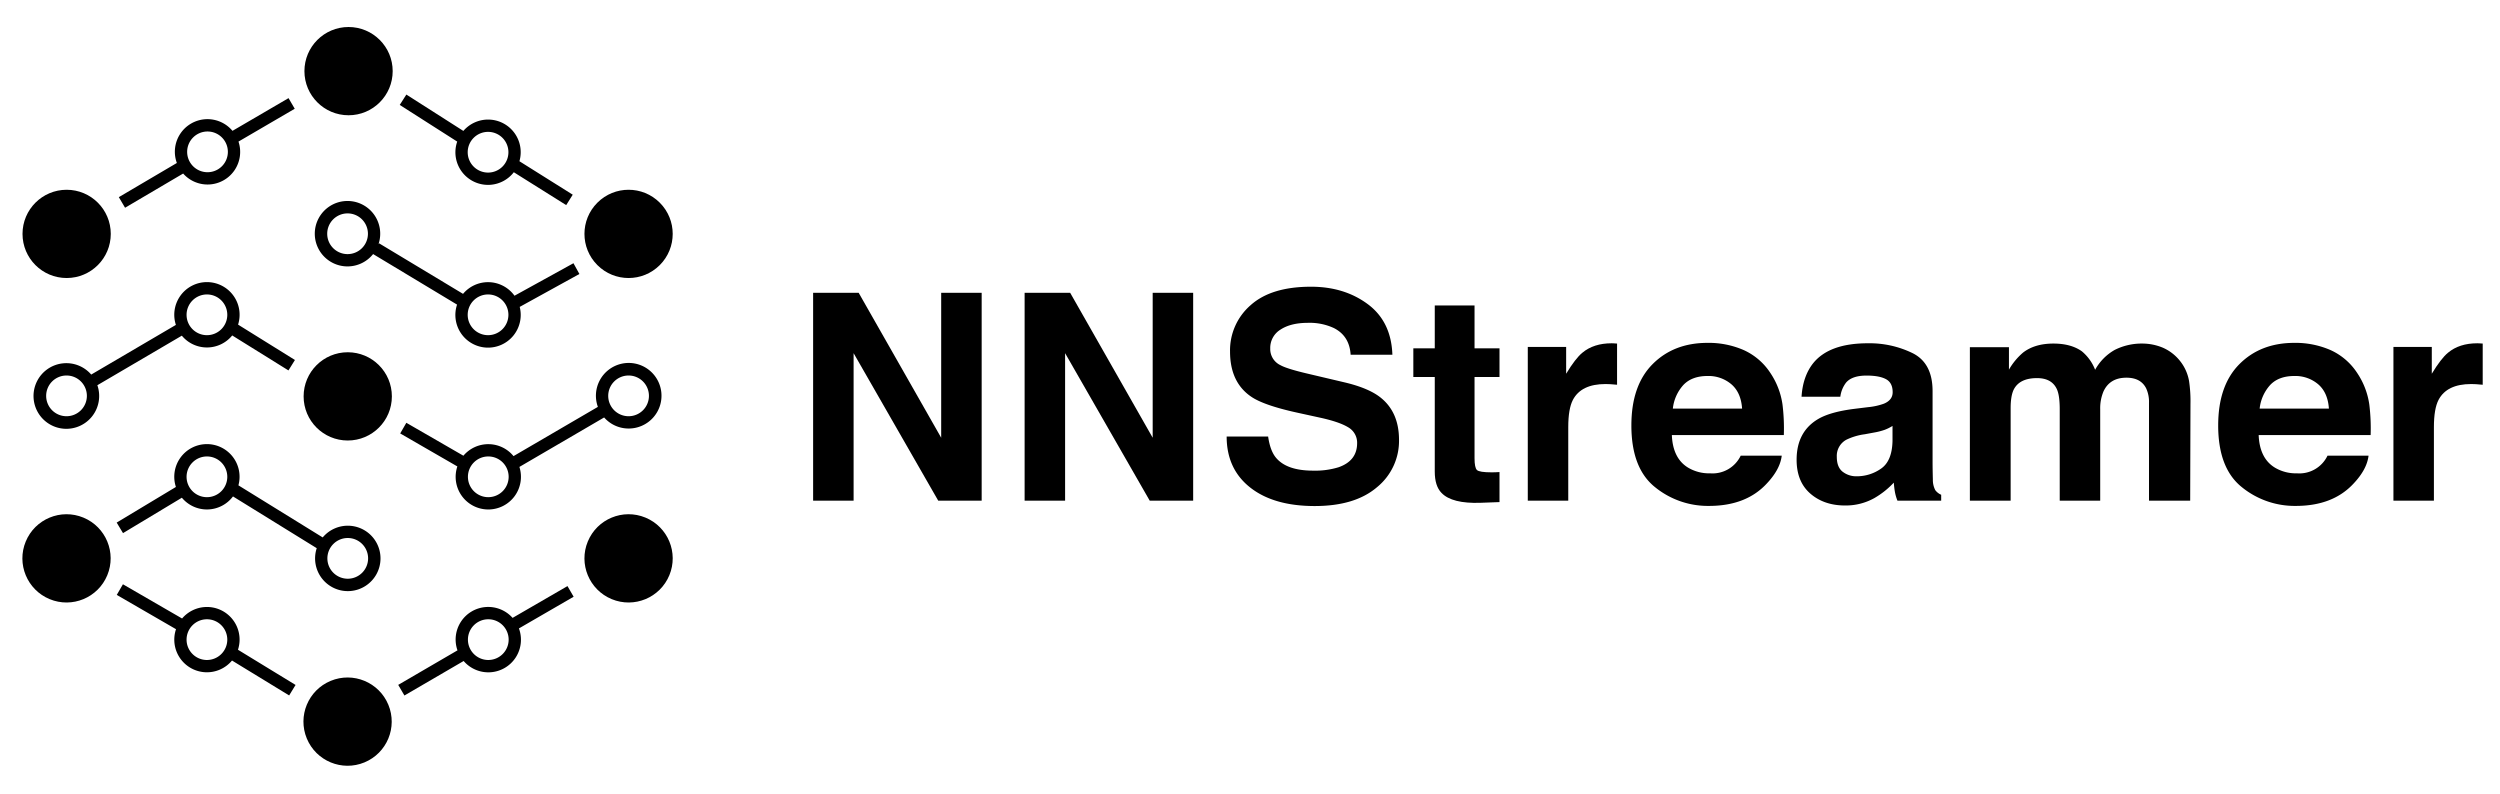 <svg id="Layer_1" data-name="Layer 1" xmlns="http://www.w3.org/2000/svg" viewBox="0 0 1004.79 318.99"><defs><style>.cls-1{fill:none;}</style></defs><title>nnstreamer-horizontal-black</title><path d="M326.807,117.674h18.303l33.169,58.264v-58.264h16.27V201.233H377.093l-34.016-59.287V201.233H326.807Z"/><path d="M411.81,117.674h18.303l33.169,58.264v-58.264h16.27V201.233H462.096L428.08,141.946V201.233H411.81Z"/><path d="M509.681,175.441q.811,5.724,3.183,8.558,4.341,5.16,14.875,5.16a31.995,31.995,0,0,0,10.245-1.36q7.467-2.608,7.467-9.695a7.14,7.14,0,0,0-3.658-6.404q-3.659-2.211-11.601-3.913l-9.046-1.983q-13.336-2.949-18.325-6.406-8.446-5.783-8.446-18.084a24.013,24.013,0,0,1,8.264-18.65q8.263-7.426,24.274-7.427,13.37,0,22.811,7.001,9.44,7.004,9.899,20.323H542.843q-.465-7.538-6.742-10.714a23.103,23.103,0,0,0-10.402-2.096q-6.918,0-11.043,2.72a8.607,8.607,0,0,0-4.125,7.597,7.164,7.164,0,0,0,4.068,6.687q2.615,1.476,11.102,3.458l14.663,3.458q9.64,2.27,14.452,6.065,7.471,5.897,7.471,17.064a23.979,23.979,0,0,1-8.853,19.019q-8.853,7.566-25.01,7.567-16.502,0-25.956-7.455-9.454-7.451-9.454-20.491Z"/><path d="M568.04,151.518V140.01h8.616V122.776h15.986v17.234h10.034v11.508h-10.034v32.653q0,3.798.963,4.733.964.936,5.896.935.736,0,1.56-.028.82-.028,1.616-.086v12.074l-7.653.283q-11.452.397-15.646-3.967-2.721-2.778-2.721-8.56V151.518Z"/><path d="M648.535,137.997c.207.02.671.048,1.389.086V154.635q-1.532-.17-2.721-.225c-.794-.037-1.437-.058-1.928-.058q-9.75,0-13.095,6.35-1.871,3.569-1.871,10.997V201.233H614.041V139.443h15.419v10.77q3.741-6.177,6.519-8.446,4.535-3.796,11.791-3.797C648.072,137.969,648.327,137.979,648.535,137.997Z"/><path d="M700.816,140.695a25.137,25.137,0,0,1,10.679,9.14,30.383,30.383,0,0,1,4.923,12.775,79.024,79.024,0,0,1,.531,12.263h-45.003q.377,9.299,6.462,13.04a16.422,16.422,0,0,0,8.909,2.324,12.549,12.549,0,0,0,12.296-7.086h16.494q-.654,5.501-5.991,11.167-8.301,9.014-23.245,9.015a33.683,33.683,0,0,1-21.765-7.602q-9.429-7.602-9.428-24.739,0-16.054,8.512-24.622,8.511-8.567,22.095-8.568A35.176,35.176,0,0,1,700.816,140.695Zm-24.169,13.956a16.797,16.797,0,0,0-4.304,9.564h27.834q-.442-6.434-4.304-9.764a14.153,14.153,0,0,0-9.581-3.332Q680.069,151.121,676.647,154.652Z"/><path d="M750.753,163.65a25.594,25.594,0,0,0,6.453-1.418q3.485-1.473,3.484-4.591,0-3.798-2.672-5.243-2.672-1.448-7.843-1.446-5.805,0-8.217,2.834a11.68,11.68,0,0,0-2.299,5.668H724.07q.511-8.105,4.554-13.321,6.434-8.164,22.092-8.163a39.389,39.389,0,0,1,18.104,4.025q7.913,4.025,7.914,15.192v28.345q0,2.949.114,7.142a8.955,8.955,0,0,0,.963,4.308,5.778,5.778,0,0,0,2.381,1.871V201.233H762.617a18.011,18.011,0,0,1-1.019-3.514q-.285-1.643-.455-3.742a33.372,33.372,0,0,1-7.753,6.179,23.434,23.434,0,0,1-11.86,3.004q-8.441,0-13.941-4.789-5.503-4.791-5.502-13.578,0-11.392,8.851-16.496,4.855-2.775,14.279-3.967Zm9.879,7.539a17.886,17.886,0,0,1-3.132,1.558,26.502,26.502,0,0,1-4.338,1.107l-3.678.68a24.181,24.181,0,0,0-7.425,2.21,7.378,7.378,0,0,0-3.816,6.859q0,4.139,2.331,5.981a8.857,8.857,0,0,0,5.668,1.843,16.896,16.896,0,0,0,9.758-3.061q4.461-3.061,4.632-11.167Z"/><path d="M869.106,139.671a17.975,17.975,0,0,1,7.198,5.555,17.763,17.763,0,0,1,3.516,7.936,55.05,55.05,0,0,1,.566,9.127l-.114,38.945H863.719V161.891a12.935,12.935,0,0,0-1.133-5.782q-2.155-4.307-7.936-4.308-6.691,0-9.24,5.556a17.421,17.421,0,0,0-1.304,7.084V201.233H827.837V164.442q0-5.498-1.135-7.992-2.04-4.478-7.992-4.479-6.918,0-9.298,4.479-1.305,2.549-1.304,7.595V201.233H791.725V139.557H807.428v9.013a25.968,25.968,0,0,1,5.67-6.859q4.704-3.628,12.188-3.628,7.085,0,11.45,3.117a18.162,18.162,0,0,1,5.329,7.425,20.516,20.516,0,0,1,7.88-7.992,24.031,24.031,0,0,1,11.111-2.551A21.508,21.508,0,0,1,869.106,139.671Z"/><path d="M936.664,140.695a25.137,25.137,0,0,1,10.679,9.14A30.382,30.382,0,0,1,952.266,162.61a79.024,79.024,0,0,1,.531,12.263h-45.003q.377,9.299,6.462,13.04a16.423,16.423,0,0,0,8.909,2.324,12.549,12.549,0,0,0,12.296-7.086h16.494q-.654,5.501-5.991,11.167-8.301,9.014-23.245,9.015a33.683,33.683,0,0,1-21.765-7.602q-9.43-7.602-9.428-24.739,0-16.054,8.512-24.622,8.511-8.567,22.095-8.568A35.176,35.176,0,0,1,936.664,140.695ZM912.495,154.652a16.797,16.797,0,0,0-4.304,9.564h27.834q-.442-6.434-4.304-9.764a14.153,14.153,0,0,0-9.581-3.332Q915.918,151.121,912.495,154.652Z"/><path d="M996.451,137.997c.209.02.671.048,1.39.086V154.635q-1.532-.17-2.722-.225c-.792-.037-1.437-.058-1.927-.058q-9.752,0-13.095,6.35-1.87,3.569-1.871,10.997V201.233H961.957V139.443h15.419v10.77q3.742-6.177,6.52-8.446,4.533-3.796,11.791-3.797C995.989,137.969,996.244,137.979,996.451,137.997Z"/><path class="cls-1" d="M196.16,118.346a8.183,8.183,0,1,0,8.182,8.183A8.192,8.192,0,0,0,196.16,118.346Z"/><path class="cls-1" d="M139.764,232.6a8.183,8.183,0,1,0-8.182-8.183A8.192,8.192,0,0,0,139.764,232.6Z"/><circle class="cls-1" cx="26.735" cy="159.105" r="8.183" transform="translate(-104.673 65.505) rotate(-45)"/><path class="cls-1" d="M83.402,69.216a8.183,8.183,0,1,0-8.183-8.183A8.192,8.192,0,0,0,83.402,69.216Z"/><path class="cls-1" d="M196.16,69.364a8.183,8.183,0,1,0-8.183-8.183A8.192,8.192,0,0,0,196.16,69.364Z"/><path class="cls-1" d="M252.636,167.288a8.183,8.183,0,1,0-8.183-8.183A8.192,8.192,0,0,0,252.636,167.288Z"/><path class="cls-1" d="M139.697,85.768a8.183,8.183,0,1,0,8.182,8.183A8.192,8.192,0,0,0,139.697,85.768Z"/><path class="cls-1" d="M196.252,183.457a8.183,8.183,0,1,0,8.183,8.183A8.192,8.192,0,0,0,196.252,183.457Z"/><circle class="cls-1" cx="83.169" cy="126.529" r="8.183" transform="translate(-65.11 95.869) rotate(-45)"/><path class="cls-1" d="M196.252,248.897a8.183,8.183,0,1,0,8.183,8.183A8.192,8.192,0,0,0,196.252,248.897Z"/><path class="cls-1" d="M83.169,199.822a8.183,8.183,0,1,0-8.183-8.183A8.192,8.192,0,0,0,83.169,199.822Z"/><circle class="cls-1" cx="83.169" cy="257.08" r="8.183" transform="translate(-40.106 16.642) rotate(-9.217)"/><circle cx="140.089" cy="28.59" r="17.735"/><circle cx="252.636" cy="94.006" r="17.735" transform="translate(7.523 206.174) rotate(-45)"/><circle cx="26.785" cy="94.006" r="17.735"/><circle cx="26.735" cy="224.417" r="17.735" transform="translate(-190.83 163.236) rotate(-67.5)"/><circle cx="252.636" cy="224.417" r="17.735" transform="translate(-51.378 371.941) rotate(-67.5)"/><circle cx="139.697" cy="290.034" r="17.735" transform="translate(-100.357 75.537) rotate(-22.5)"/><circle cx="139.764" cy="159.312" r="17.735"/><path d="M252.636,172.23a13.178,13.178,0,1,0-12.34-8.697l-33.903,19.787a13.097,13.097,0,0,0-20.143-.157l-22.934-13.235-2.471,4.281,22.974,13.258a13.121,13.121,0,1,0,24.938.195L242.816,167.783A13.084,13.084,0,0,0,252.636,172.23Zm0-21.308a8.183,8.183,0,1,1-8.183,8.183A8.192,8.192,0,0,1,252.636,150.922Zm-56.384,48.901a8.183,8.183,0,1,1,8.183-8.183A8.192,8.192,0,0,1,196.252,199.822Z"/><path d="M96.294,257.08a13.112,13.112,0,0,0-23.11-8.497l-23.778-13.754-2.475,4.278,23.814,13.775a13.113,13.113,0,0,0,22.503,12.591l22.967,14.036,2.577-4.217-23.15-14.148A13.057,13.057,0,0,0,96.294,257.08Zm-13.125,8.183a8.183,8.183,0,1,1,8.183-8.183A8.192,8.192,0,0,1,83.169,265.262Z"/><path d="M83.169,139.654A13.102,13.102,0,0,0,93.331,134.823l22.6,14.057,2.61-4.197L95.688,130.469a13.127,13.127,0,1,0-24.996.113L36.662,150.545a13.192,13.192,0,1,0,2.467,4.282l33.951-19.916A13.101,13.101,0,0,0,83.169,139.654Zm0-21.308a8.183,8.183,0,1,1-8.183,8.183A8.192,8.192,0,0,1,83.169,118.346ZM26.735,167.288a8.183,8.183,0,1,1,8.183-8.183A8.192,8.192,0,0,1,26.735,167.288Z"/><path d="M183.035,61.182a13.11,13.11,0,0,0,23.476,8.04L227.564,82.436l2.627-4.186L208.765,64.802a13.107,13.107,0,0,0-22.534-12.179L163.321,38.006l-2.658,4.166,23.1,14.737A13.042,13.042,0,0,0,183.035,61.182Zm13.125-8.183a8.183,8.183,0,1,1-8.183,8.183A8.192,8.192,0,0,1,196.16,52.999Z"/><path d="M196.16,113.404a13.099,13.099,0,0,0-10.054,4.704L152.351,97.786l-.248.411a13.149,13.149,0,1,0-2.146,3.916l33.743,20.315a13.131,13.131,0,1,0,25.178.92l23.989-13.229-2.386-4.327-23.695,13.067A13.104,13.104,0,0,0,196.16,113.404Zm-56.463-11.27a8.183,8.183,0,1,1,8.182-8.183A8.192,8.192,0,0,1,139.697,102.134Zm56.463,32.578a8.183,8.183,0,1,1,8.182-8.183A8.192,8.192,0,0,1,196.16,134.712Z"/><path d="M50.265,83.494,73.614,69.746A13.104,13.104,0,0,0,95.851,56.904l22.606-13.198-2.491-4.268L93.437,52.591a13.104,13.104,0,0,0-22.358,12.913L47.758,79.235ZM83.402,52.851a8.183,8.183,0,1,1-8.183,8.183A8.192,8.192,0,0,1,83.402,52.851Z"/><path d="M228.078,235.559l-22.062,12.78A13.099,13.099,0,0,0,183.869,261.389l-23.819,13.876,2.488,4.27,23.809-13.87a13.1,13.1,0,0,0,22.216-13.091l21.991-12.739Zm-31.826,29.703a8.183,8.183,0,1,1,8.183-8.183A8.192,8.192,0,0,1,196.252,265.262Z"/><path d="M49.442,214.27l23.655-14.229a13.087,13.087,0,0,0,20.542-.52l33.662,20.804a13.145,13.145,0,1,0,2.404-4.324l-33.88-20.938a13.121,13.121,0,1,0-25.125.653L46.895,210.035Zm90.321,1.964a8.183,8.183,0,1,1-8.182,8.183A8.192,8.192,0,0,1,139.764,216.234ZM83.169,183.457a8.183,8.183,0,1,1-8.183,8.183A8.192,8.192,0,0,1,83.169,183.457Z"/></svg>